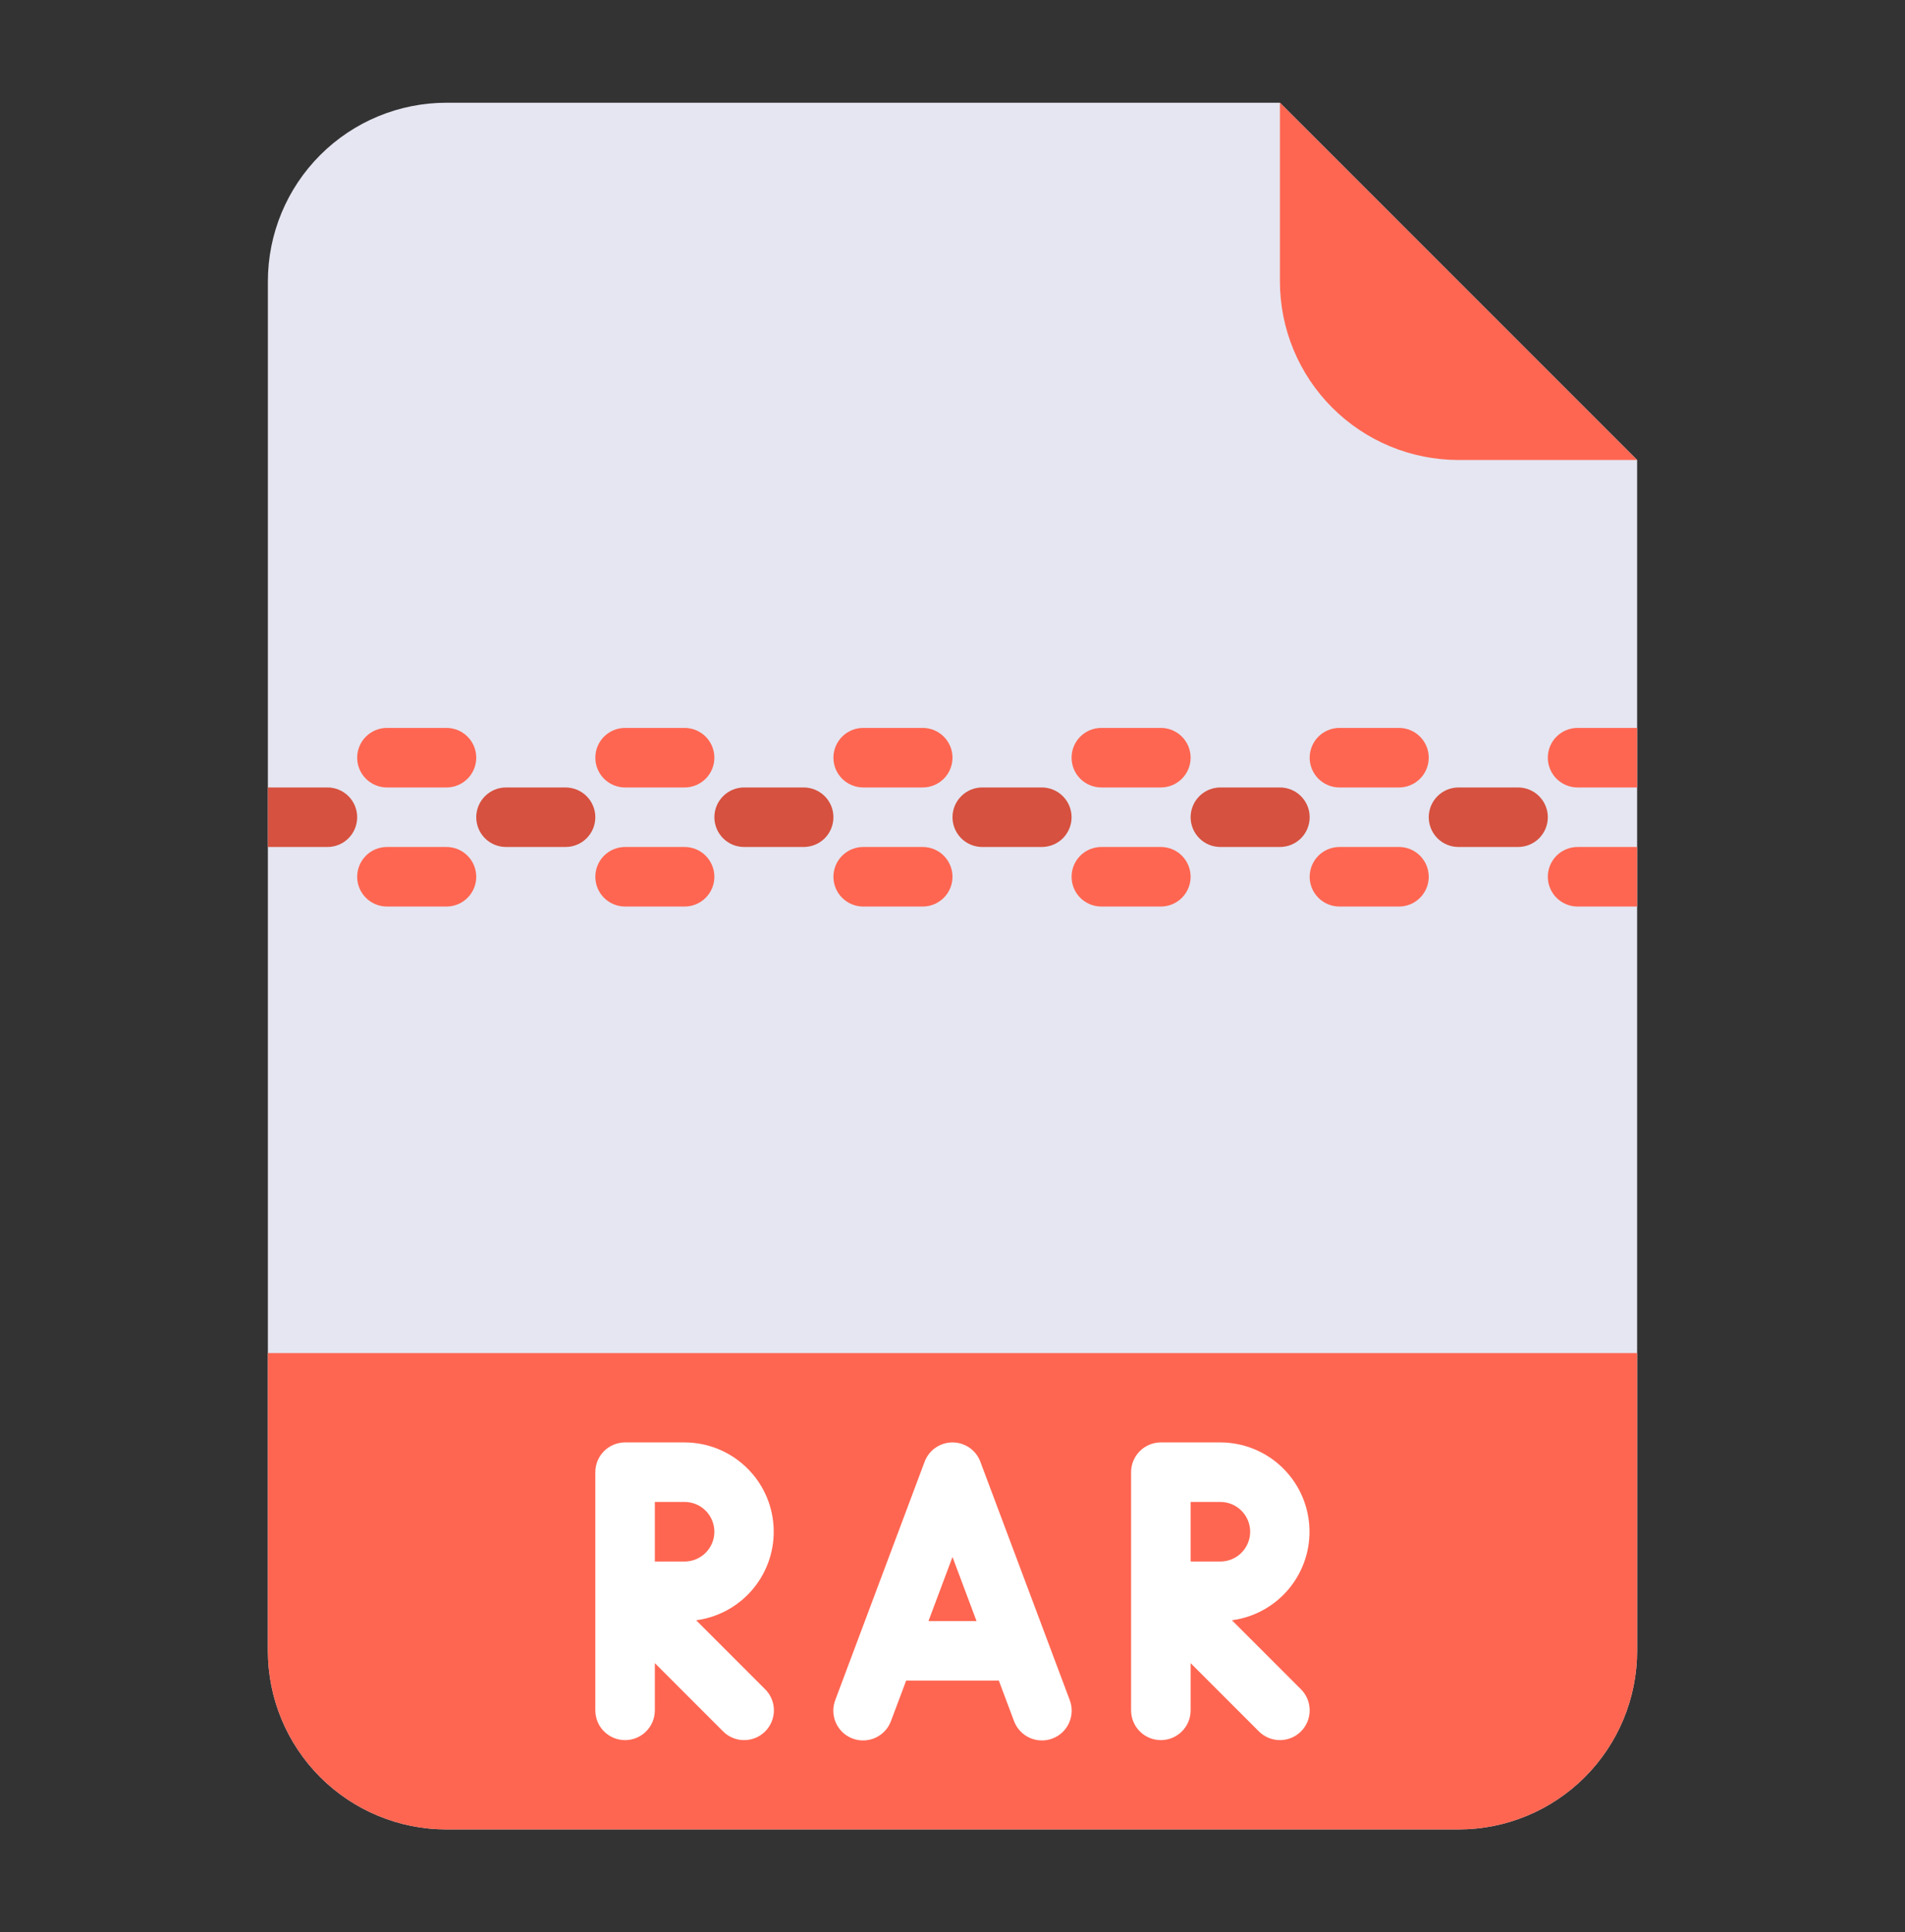 <svg width="71" height="72" viewBox="0 0 71 72" fill="none" xmlns="http://www.w3.org/2000/svg">
<rect x="0" y="0" width="71" height="72" fill="#333333" stroke="none"/>
<path d="M54.359 68.172H16.641C14.875 68.172 13.182 67.471 11.934 66.222C10.686 64.974 9.984 63.281 9.984 61.516V10.484C9.984 8.719 10.686 7.026 11.934 5.778C13.182 4.529 14.875 3.828 16.641 3.828H47.703L61.016 17.141V61.516C61.016 63.281 60.314 64.974 59.066 66.222C57.818 67.471 56.125 68.172 54.359 68.172Z" fill="#E5E6F1"/>
<path d="M9.984 50.422H61.016V61.516C61.016 63.281 60.314 64.974 59.066 66.222C57.818 67.471 56.125 68.172 54.359 68.172H16.641C14.875 68.172 13.182 67.471 11.934 66.222C10.686 64.974 9.984 63.281 9.984 61.516V50.422Z" fill="#FF6651"/>
<path d="M61.016 17.141H54.359C52.594 17.141 50.901 16.439 49.653 15.191C48.404 13.943 47.703 12.25 47.703 10.484V3.828L61.016 17.141Z" fill="#FF6651"/>
<path d="M36.538 54.47C36.459 54.258 36.317 54.076 36.132 53.947C35.946 53.819 35.726 53.75 35.5 53.75C35.274 53.75 35.054 53.819 34.868 53.947C34.682 54.076 34.541 54.258 34.461 54.47L31.133 63.345C31.08 63.481 31.054 63.627 31.058 63.774C31.062 63.921 31.094 64.066 31.154 64.2C31.214 64.334 31.3 64.454 31.407 64.555C31.514 64.656 31.64 64.734 31.777 64.785C31.915 64.837 32.061 64.861 32.208 64.855C32.355 64.85 32.499 64.815 32.632 64.754C32.765 64.692 32.885 64.605 32.984 64.497C33.084 64.389 33.16 64.262 33.21 64.124L33.773 62.625H37.227L37.789 64.124C37.839 64.262 37.916 64.389 38.015 64.497C38.114 64.605 38.234 64.692 38.367 64.754C38.501 64.815 38.645 64.85 38.792 64.855C38.938 64.861 39.085 64.837 39.222 64.785C39.36 64.734 39.486 64.656 39.593 64.555C39.7 64.454 39.785 64.334 39.845 64.2C39.905 64.066 39.938 63.921 39.942 63.774C39.945 63.627 39.92 63.481 39.867 63.345L36.538 54.47ZM34.605 60.406L35.5 58.019L36.395 60.406H34.605Z" fill="white"/>
<path d="M25.946 60.377C26.783 60.267 27.547 59.842 28.082 59.189C28.618 58.536 28.885 57.705 28.83 56.862C28.776 56.02 28.403 55.23 27.787 54.652C27.172 54.074 26.36 53.752 25.516 53.75H23.297C23.003 53.75 22.721 53.867 22.512 54.075C22.304 54.283 22.188 54.565 22.188 54.859V63.734C22.188 64.029 22.304 64.311 22.512 64.519C22.721 64.727 23.003 64.844 23.297 64.844C23.591 64.844 23.873 64.727 24.081 64.519C24.289 64.311 24.406 64.029 24.406 63.734V61.975L26.95 64.519C27.158 64.727 27.44 64.844 27.734 64.844C28.029 64.844 28.311 64.727 28.519 64.519C28.727 64.311 28.844 64.029 28.844 63.734C28.844 63.44 28.727 63.158 28.519 62.95L25.946 60.377ZM24.406 55.969H25.516C25.81 55.969 26.092 56.086 26.3 56.294C26.508 56.502 26.625 56.784 26.625 57.078C26.625 57.372 26.508 57.654 26.3 57.863C26.092 58.071 25.81 58.188 25.516 58.188H24.406V55.969Z" fill="white"/>
<path d="M45.915 60.377C46.752 60.267 47.515 59.842 48.051 59.189C48.586 58.536 48.854 57.705 48.799 56.862C48.744 56.02 48.371 55.23 47.756 54.652C47.141 54.074 46.329 53.752 45.484 53.75H43.266C42.971 53.75 42.689 53.867 42.481 54.075C42.273 54.283 42.156 54.565 42.156 54.859V63.734C42.156 64.029 42.273 64.311 42.481 64.519C42.689 64.727 42.971 64.844 43.266 64.844C43.56 64.844 43.842 64.727 44.05 64.519C44.258 64.311 44.375 64.029 44.375 63.734V61.975L46.919 64.519C47.022 64.622 47.144 64.704 47.279 64.759C47.413 64.815 47.557 64.844 47.703 64.844C47.849 64.844 47.993 64.815 48.128 64.759C48.262 64.704 48.385 64.622 48.488 64.519C48.591 64.416 48.672 64.293 48.728 64.159C48.784 64.024 48.812 63.88 48.812 63.734C48.812 63.589 48.784 63.444 48.728 63.31C48.672 63.175 48.591 63.053 48.488 62.95L45.915 60.377ZM44.375 55.969H45.484C45.779 55.969 46.061 56.086 46.269 56.294C46.477 56.502 46.594 56.784 46.594 57.078C46.594 57.372 46.477 57.654 46.269 57.863C46.061 58.071 45.779 58.188 45.484 58.188H44.375V55.969Z" fill="white"/>
<path d="M16.641 29.344H14.422C14.128 29.344 13.845 29.227 13.637 29.019C13.429 28.811 13.312 28.529 13.312 28.234C13.312 27.94 13.429 27.658 13.637 27.45C13.845 27.242 14.128 27.125 14.422 27.125H16.641C16.935 27.125 17.217 27.242 17.425 27.45C17.633 27.658 17.75 27.94 17.75 28.234C17.75 28.529 17.633 28.811 17.425 29.019C17.217 29.227 16.935 29.344 16.641 29.344Z" fill="#FF6651"/>
<path d="M25.516 29.344H23.297C23.003 29.344 22.721 29.227 22.512 29.019C22.304 28.811 22.188 28.529 22.188 28.234C22.188 27.94 22.304 27.658 22.512 27.45C22.721 27.242 23.003 27.125 23.297 27.125H25.516C25.81 27.125 26.092 27.242 26.3 27.45C26.508 27.658 26.625 27.94 26.625 28.234C26.625 28.529 26.508 28.811 26.3 29.019C26.092 29.227 25.81 29.344 25.516 29.344Z" fill="#FF6651"/>
<path d="M34.391 29.344H32.172C31.878 29.344 31.596 29.227 31.387 29.019C31.179 28.811 31.062 28.529 31.062 28.234C31.062 27.94 31.179 27.658 31.387 27.45C31.596 27.242 31.878 27.125 32.172 27.125H34.391C34.685 27.125 34.967 27.242 35.175 27.45C35.383 27.658 35.5 27.94 35.5 28.234C35.5 28.529 35.383 28.811 35.175 29.019C34.967 29.227 34.685 29.344 34.391 29.344Z" fill="#FF6651"/>
<path d="M43.266 29.344H41.047C40.753 29.344 40.471 29.227 40.262 29.019C40.054 28.811 39.938 28.529 39.938 28.234C39.938 27.94 40.054 27.658 40.262 27.45C40.471 27.242 40.753 27.125 41.047 27.125H43.266C43.56 27.125 43.842 27.242 44.05 27.45C44.258 27.658 44.375 27.94 44.375 28.234C44.375 28.529 44.258 28.811 44.05 29.019C43.842 29.227 43.56 29.344 43.266 29.344Z" fill="#FF6651"/>
<path d="M52.141 29.344H49.922C49.628 29.344 49.346 29.227 49.137 29.019C48.929 28.811 48.812 28.529 48.812 28.234C48.812 27.94 48.929 27.658 49.137 27.45C49.346 27.242 49.628 27.125 49.922 27.125H52.141C52.435 27.125 52.717 27.242 52.925 27.45C53.133 27.658 53.25 27.94 53.25 28.234C53.25 28.529 53.133 28.811 52.925 29.019C52.717 29.227 52.435 29.344 52.141 29.344Z" fill="#FF6651"/>
<path d="M16.641 33.781H14.422C14.128 33.781 13.845 33.664 13.637 33.456C13.429 33.248 13.312 32.966 13.312 32.672C13.312 32.378 13.429 32.096 13.637 31.887C13.845 31.679 14.128 31.562 14.422 31.562H16.641C16.935 31.562 17.217 31.679 17.425 31.887C17.633 32.096 17.75 32.378 17.75 32.672C17.75 32.966 17.633 33.248 17.425 33.456C17.217 33.664 16.935 33.781 16.641 33.781Z" fill="#FF6651"/>
<path d="M25.516 33.781H23.297C23.003 33.781 22.721 33.664 22.512 33.456C22.304 33.248 22.188 32.966 22.188 32.672C22.188 32.378 22.304 32.096 22.512 31.887C22.721 31.679 23.003 31.562 23.297 31.562H25.516C25.81 31.562 26.092 31.679 26.3 31.887C26.508 32.096 26.625 32.378 26.625 32.672C26.625 32.966 26.508 33.248 26.3 33.456C26.092 33.664 25.81 33.781 25.516 33.781Z" fill="#FF6651"/>
<path d="M34.391 33.781H32.172C31.878 33.781 31.596 33.664 31.387 33.456C31.179 33.248 31.062 32.966 31.062 32.672C31.062 32.378 31.179 32.096 31.387 31.887C31.596 31.679 31.878 31.562 32.172 31.562H34.391C34.685 31.562 34.967 31.679 35.175 31.887C35.383 32.096 35.5 32.378 35.5 32.672C35.5 32.966 35.383 33.248 35.175 33.456C34.967 33.664 34.685 33.781 34.391 33.781Z" fill="#FF6651"/>
<path d="M43.266 33.781H41.047C40.753 33.781 40.471 33.664 40.262 33.456C40.054 33.248 39.938 32.966 39.938 32.672C39.938 32.378 40.054 32.096 40.262 31.887C40.471 31.679 40.753 31.562 41.047 31.562H43.266C43.56 31.562 43.842 31.679 44.05 31.887C44.258 32.096 44.375 32.378 44.375 32.672C44.375 32.966 44.258 33.248 44.05 33.456C43.842 33.664 43.56 33.781 43.266 33.781Z" fill="#FF6651"/>
<path d="M52.141 33.781H49.922C49.628 33.781 49.346 33.664 49.137 33.456C48.929 33.248 48.812 32.966 48.812 32.672C48.812 32.378 48.929 32.096 49.137 31.887C49.346 31.679 49.628 31.562 49.922 31.562H52.141C52.435 31.562 52.717 31.679 52.925 31.887C53.133 32.096 53.25 32.378 53.25 32.672C53.25 32.966 53.133 33.248 52.925 33.456C52.717 33.664 52.435 33.781 52.141 33.781Z" fill="#FF6651"/>
<path d="M61.016 33.781H58.797C58.503 33.781 58.221 33.664 58.012 33.456C57.804 33.248 57.688 32.966 57.688 32.672C57.688 32.378 57.804 32.096 58.012 31.887C58.221 31.679 58.503 31.562 58.797 31.562H61.016V33.781Z" fill="#FF6651"/>
<path d="M9.984 29.344H12.203C12.497 29.344 12.78 29.461 12.988 29.669C13.196 29.877 13.312 30.159 13.312 30.453C13.312 30.747 13.196 31.029 12.988 31.238C12.78 31.446 12.497 31.562 12.203 31.562H9.984V29.344Z" fill="#D6513F"/>
<path d="M21.078 31.562H18.859C18.565 31.562 18.283 31.446 18.075 31.238C17.867 31.029 17.75 30.747 17.75 30.453C17.75 30.159 17.867 29.877 18.075 29.669C18.283 29.461 18.565 29.344 18.859 29.344H21.078C21.372 29.344 21.654 29.461 21.863 29.669C22.071 29.877 22.188 30.159 22.188 30.453C22.188 30.747 22.071 31.029 21.863 31.238C21.654 31.446 21.372 31.562 21.078 31.562Z" fill="#D6513F"/>
<path d="M29.953 31.562H27.734C27.44 31.562 27.158 31.446 26.95 31.238C26.742 31.029 26.625 30.747 26.625 30.453C26.625 30.159 26.742 29.877 26.95 29.669C27.158 29.461 27.44 29.344 27.734 29.344H29.953C30.247 29.344 30.529 29.461 30.738 29.669C30.946 29.877 31.062 30.159 31.062 30.453C31.062 30.747 30.946 31.029 30.738 31.238C30.529 31.446 30.247 31.562 29.953 31.562Z" fill="#D6513F"/>
<path d="M38.828 31.562H36.609C36.315 31.562 36.033 31.446 35.825 31.238C35.617 31.029 35.5 30.747 35.5 30.453C35.5 30.159 35.617 29.877 35.825 29.669C36.033 29.461 36.315 29.344 36.609 29.344H38.828C39.122 29.344 39.404 29.461 39.613 29.669C39.821 29.877 39.938 30.159 39.938 30.453C39.938 30.747 39.821 31.029 39.613 31.238C39.404 31.446 39.122 31.562 38.828 31.562Z" fill="#D6513F"/>
<path d="M47.703 31.562H45.484C45.19 31.562 44.908 31.446 44.7 31.238C44.492 31.029 44.375 30.747 44.375 30.453C44.375 30.159 44.492 29.877 44.7 29.669C44.908 29.461 45.19 29.344 45.484 29.344H47.703C47.997 29.344 48.279 29.461 48.488 29.669C48.696 29.877 48.812 30.159 48.812 30.453C48.812 30.747 48.696 31.029 48.488 31.238C48.279 31.446 47.997 31.562 47.703 31.562Z" fill="#D6513F"/>
<path d="M56.578 31.562H54.359C54.065 31.562 53.783 31.446 53.575 31.238C53.367 31.029 53.25 30.747 53.25 30.453C53.25 30.159 53.367 29.877 53.575 29.669C53.783 29.461 54.065 29.344 54.359 29.344H56.578C56.872 29.344 57.154 29.461 57.363 29.669C57.571 29.877 57.688 30.159 57.688 30.453C57.688 30.747 57.571 31.029 57.363 31.238C57.154 31.446 56.872 31.562 56.578 31.562Z" fill="#D6513F"/>
<path d="M61.016 29.344H58.797C58.503 29.344 58.221 29.227 58.012 29.019C57.804 28.811 57.688 28.529 57.688 28.234C57.688 27.94 57.804 27.658 58.012 27.45C58.221 27.242 58.503 27.125 58.797 27.125H61.016V29.344Z" fill="#FF6651"/>
</svg>
